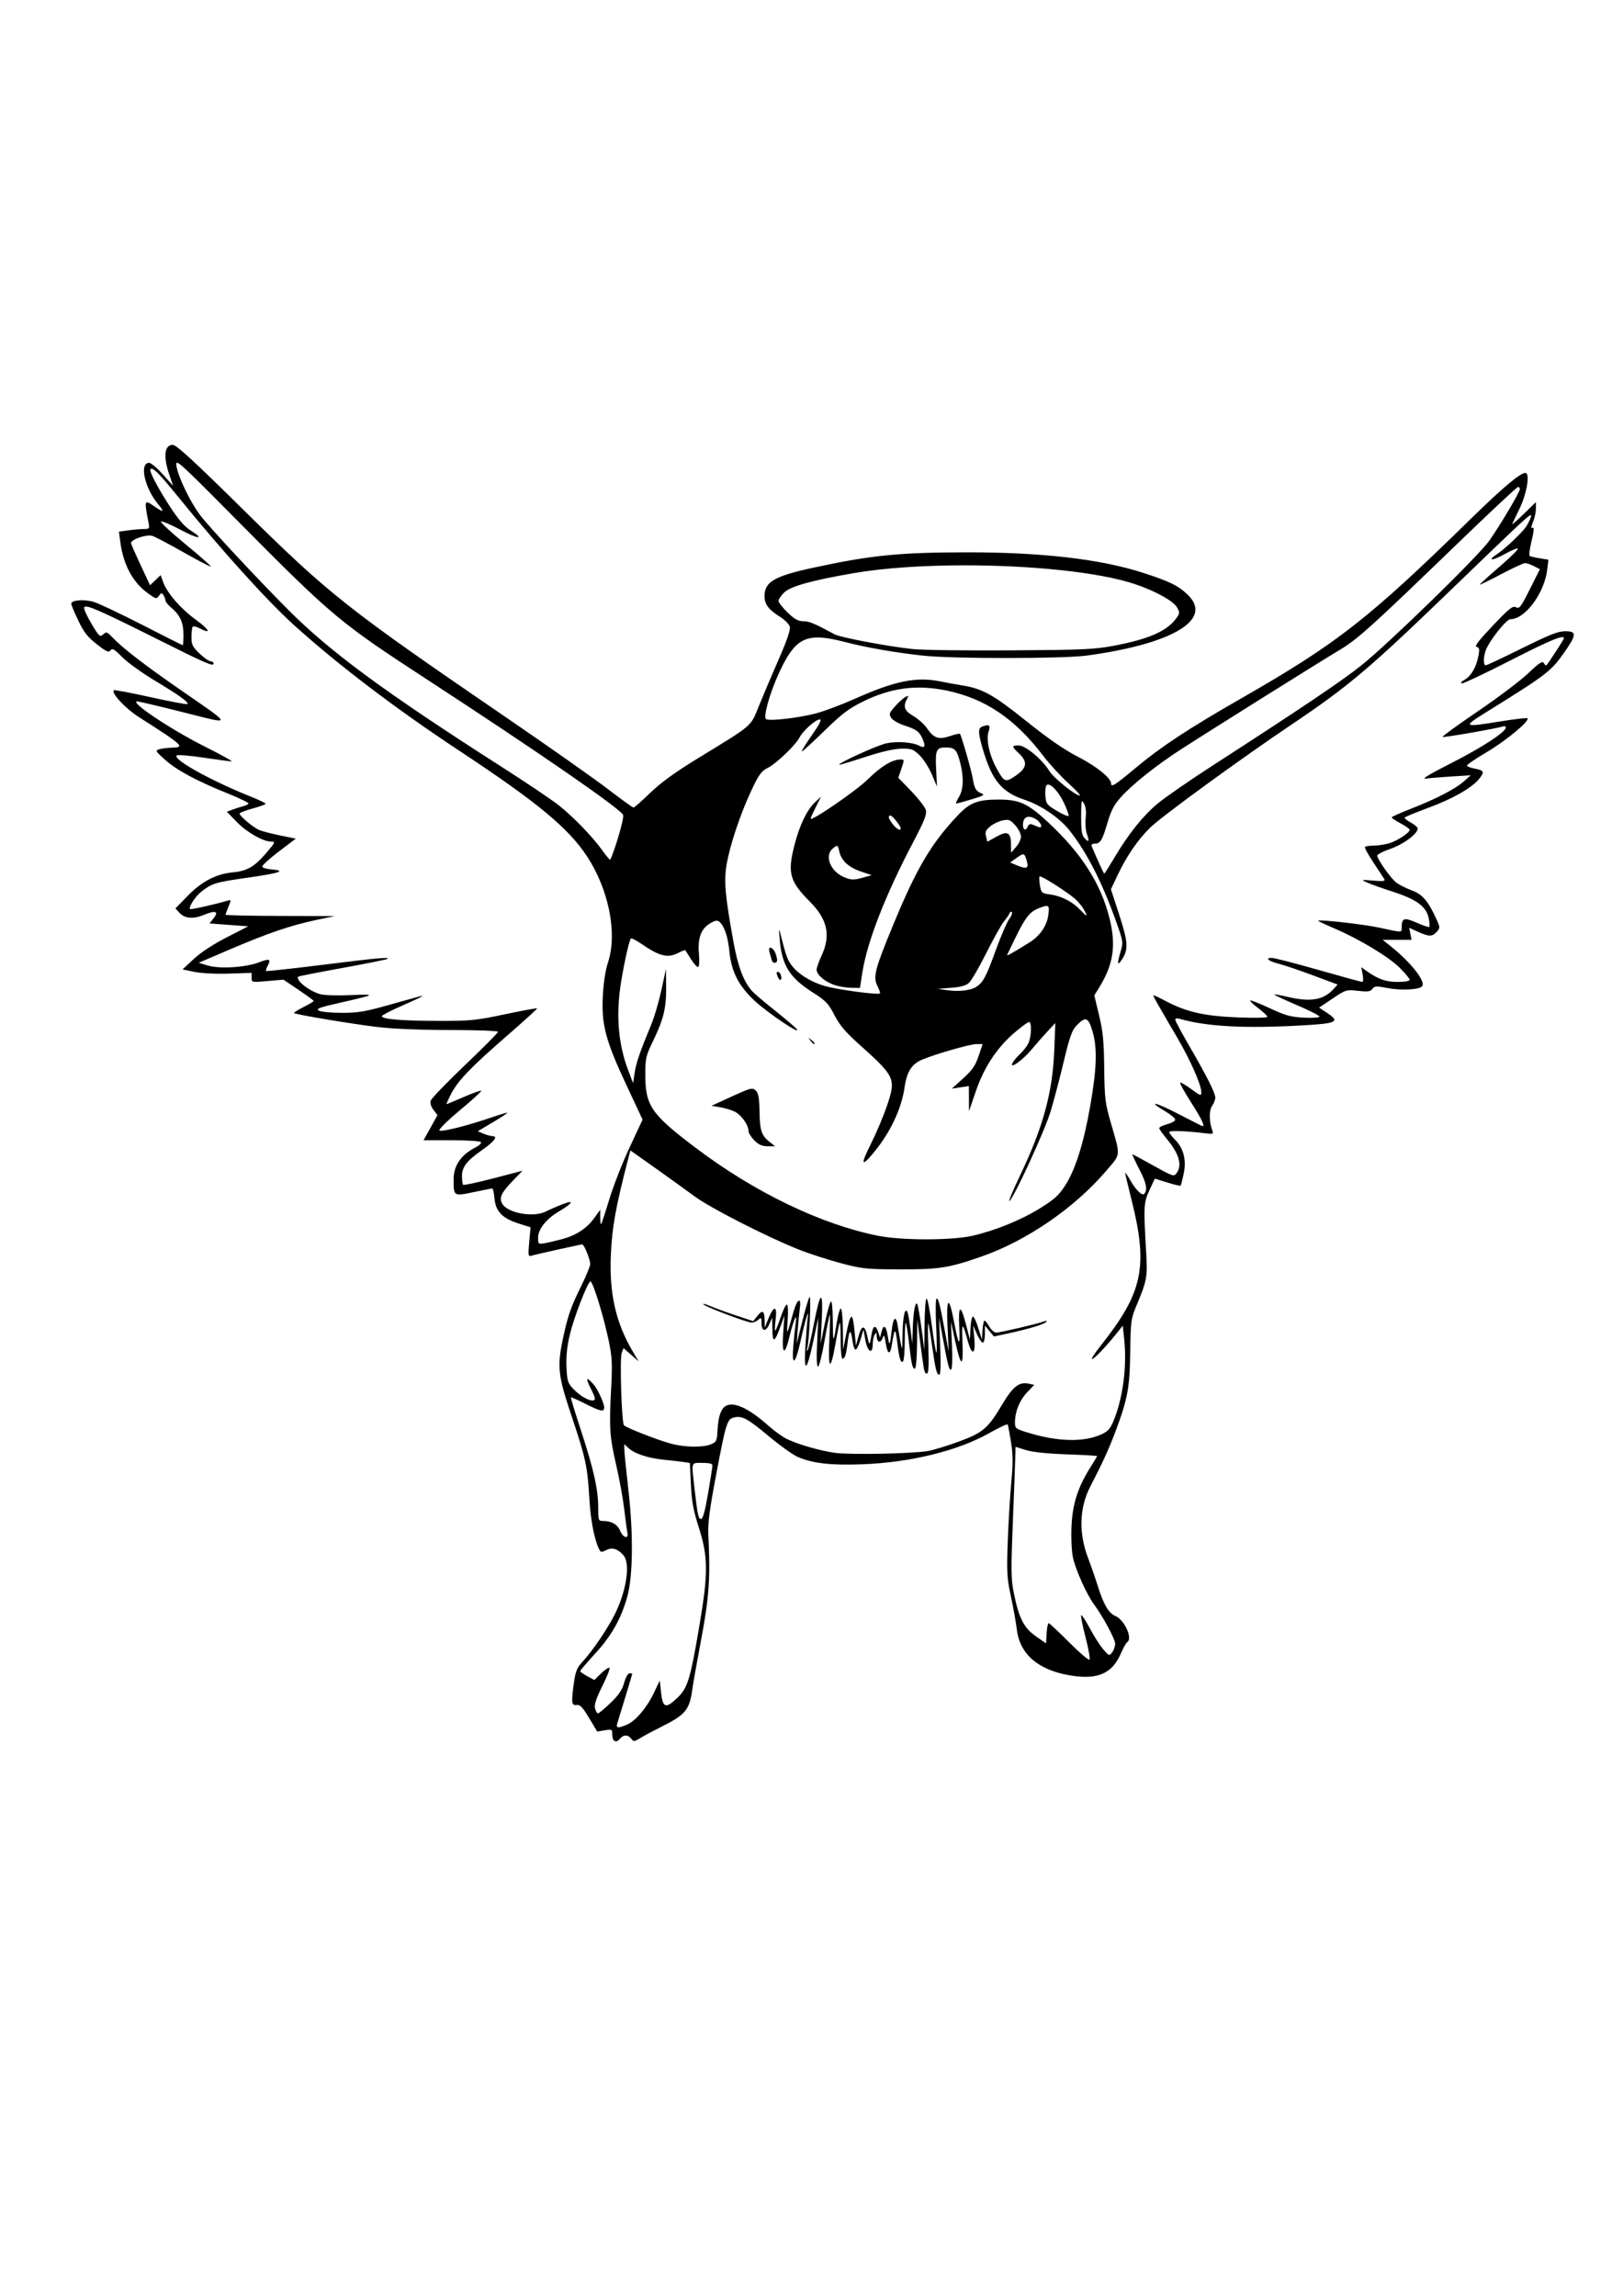 <?xml version="1.0" encoding="UTF-8" standalone="no"?>
<!-- Created with Inkscape (http://www.inkscape.org/) -->

<svg
   xmlns:dc="http://purl.org/dc/elements/1.1/"
   xmlns:cc="http://creativecommons.org/ns#"
   xmlns:rdf="http://www.w3.org/1999/02/22-rdf-syntax-ns#"
   xmlns:svg="http://www.w3.org/2000/svg"
   xmlns="http://www.w3.org/2000/svg"
   xmlns:sodipodi="http://sodipodi.sourceforge.net/DTD/sodipodi-0.dtd"
   xmlns:inkscape="http://www.inkscape.org/namespaces/inkscape"
   width="210mm"
   height="297mm"
   viewBox="0 0 744.094 1052.362"
   id="svg2"
   version="1.1"
   inkscape:version="0.91 r13725"
   sodipodi:docname="angel_pug.svg">
  <defs
     id="defs4">
    <clipPath
       id="clipPath4147"
       clipPathUnits="userSpaceOnUse">
      <path
         inkscape:connector-curvature="0"
         id="path4149"
         d="m 0,1080 1920,0 L 1920,0 0,0 0,1080 Z" />
    </clipPath>
    <clipPath
       id="clipPath4335"
       clipPathUnits="userSpaceOnUse">
      <path
         inkscape:connector-curvature="0"
         id="path4337"
         d="m 847.574,372.774 283.056,0 0,-64.411 -283.056,0 0,64.411 z" />
    </clipPath>
    <clipPath
       id="clipPath4339"
       clipPathUnits="userSpaceOnUse">
      <path
         inkscape:connector-curvature="0"
         id="path4341"
         d="m 847.574,372.832 283.056,0 0,-64.665 -283.056,0 0,64.665 z" />
    </clipPath>
    <mask
       id="mask4343"
       height="1"
       width="1"
       y="0"
       x="0"
       maskUnits="userSpaceOnUse">
      <g
         id="g4345">
        <g
           id="g4347"
           clip-path="url(#clipPath4335)">
          <path
             inkscape:connector-curvature="0"
             id="path4349"
             style="fill:#000000;fill-opacity:1;fill-rule:nonzero;stroke:none"
             d="m 847.574,372.832 283.059,0 0,-64.665 -283.059,0 0,64.665 z" />
          <g
             id="g4351">
            <g
               id="g4353" />
            <g
               id="g4355">
              <g
                 id="g4357"
                 clip-path="url(#clipPath4339)" />
            </g>
          </g>
        </g>
      </g>
    </mask>
    <clipPath
       id="clipPath4363"
       clipPathUnits="userSpaceOnUse">
      <path
         inkscape:connector-curvature="0"
         id="path4365"
         d="m 847.574,372.774 283.056,0 0,-64.411 -283.056,0 0,64.411 z" />
    </clipPath>
    <clipPath
       id="clipPath4506"
       clipPathUnits="userSpaceOnUse">
      <path
         inkscape:connector-curvature="0"
         id="path4508"
         d="m 0,1080 1920,0 L 1920,0 0,0 0,1080 Z" />
    </clipPath>
    <clipPath
       id="clipPath4694"
       clipPathUnits="userSpaceOnUse">
      <path
         inkscape:connector-curvature="0"
         id="path4696"
         d="m 847.574,372.774 283.056,0 0,-64.411 -283.056,0 0,64.411 z" />
    </clipPath>
    <clipPath
       id="clipPath4698"
       clipPathUnits="userSpaceOnUse">
      <path
         inkscape:connector-curvature="0"
         id="path4700"
         d="m 847.574,372.832 283.056,0 0,-64.665 -283.056,0 0,64.665 z" />
    </clipPath>
    <mask
       id="mask4702"
       height="1"
       width="1"
       y="0"
       x="0"
       maskUnits="userSpaceOnUse">
      <g
         id="g4704">
        <g
           id="g4706"
           clip-path="url(#clipPath4694)">
          <path
             inkscape:connector-curvature="0"
             id="path4708"
             style="fill:#000000;fill-opacity:1;fill-rule:nonzero;stroke:none"
             d="m 847.574,372.832 283.059,0 0,-64.665 -283.059,0 0,64.665 z" />
          <g
             id="g4710">
            <g
               id="g4712" />
            <g
               id="g4714">
              <g
                 id="g4716"
                 clip-path="url(#clipPath4698)" />
            </g>
          </g>
        </g>
      </g>
    </mask>
    <clipPath
       id="clipPath4722"
       clipPathUnits="userSpaceOnUse">
      <path
         inkscape:connector-curvature="0"
         id="path4724"
         d="m 847.574,372.774 283.056,0 0,-64.411 -283.056,0 0,64.411 z" />
    </clipPath>
    <clipPath
       id="clipPath4865"
       clipPathUnits="userSpaceOnUse">
      <path
         inkscape:connector-curvature="0"
         id="path4867"
         d="m 0,1080 1920,0 L 1920,0 0,0 0,1080 Z" />
    </clipPath>
    <clipPath
       id="clipPath5053"
       clipPathUnits="userSpaceOnUse">
      <path
         inkscape:connector-curvature="0"
         id="path5055"
         d="m 847.574,372.774 283.056,0 0,-64.411 -283.056,0 0,64.411 z" />
    </clipPath>
    <clipPath
       id="clipPath5057"
       clipPathUnits="userSpaceOnUse">
      <path
         inkscape:connector-curvature="0"
         id="path5059"
         d="m 847.574,372.832 283.056,0 0,-64.665 -283.056,0 0,64.665 z" />
    </clipPath>
    <mask
       id="mask5061"
       height="1"
       width="1"
       y="0"
       x="0"
       maskUnits="userSpaceOnUse">
      <g
         id="g5063">
        <g
           id="g5065"
           clip-path="url(#clipPath5053)">
          <path
             inkscape:connector-curvature="0"
             id="path5067"
             style="fill:#000000;fill-opacity:1;fill-rule:nonzero;stroke:none"
             d="m 847.574,372.832 283.059,0 0,-64.665 -283.059,0 0,64.665 z" />
          <g
             id="g5069">
            <g
               id="g5071" />
            <g
               id="g5073">
              <g
                 id="g5075"
                 clip-path="url(#clipPath5057)" />
            </g>
          </g>
        </g>
      </g>
    </mask>
    <clipPath
       id="clipPath5081"
       clipPathUnits="userSpaceOnUse">
      <path
         inkscape:connector-curvature="0"
         id="path5083"
         d="m 847.574,372.774 283.056,0 0,-64.411 -283.056,0 0,64.411 z" />
    </clipPath>
  </defs>
  <sodipodi:namedview
     id="base"
     pagecolor="#ffffff"
     bordercolor="#666666"
     borderopacity="1.0"
     inkscape:pageopacity="0.0"
     inkscape:pageshadow="2"
     inkscape:zoom="0.7"
     inkscape:cx="321.82265"
     inkscape:cy="551.50748"
     inkscape:document-units="mm"
     inkscape:current-layer="layer1"
     showgrid="false"
     inkscape:window-width="1360"
     inkscape:window-height="749"
     inkscape:window-x="1356"
     inkscape:window-y="-4"
     inkscape:window-maximized="1" />
  <g
     inkscape:label="Layer 1"
     inkscape:groupmode="layer"
     id="layer1">
    <path
       style="fill:#000000"
       d="M 79.186 203.918 C 75.366 203.918 74.765 209.325 77.654 217.695 L 79.396 222.744 L 74.639 217.439 C 72.022 214.522 69.201 212.146 68.371 212.16 C 63.722 212.239 66.312 223.793 72.674 231.354 C 75.415 234.611 74.976 235.019 71.398 232.545 C 65.987 228.802 66.016 228.738 68.164 239.973 C 68.602 242.265 68.398 242.5 65.947 242.5 C 64.462 242.5 61.284 242.769 58.885 243.098 L 54.523 243.695 L 55.139 248.33 C 56.547 258.947 60.824 266.891 67.885 272.006 C 71.458 274.594 71.736 274.655 72.877 273.096 C 73.925 271.663 74.2 271.625 74.953 272.816 C 75.431 273.572 75.828 274.669 75.836 275.256 C 75.844 275.842 77.11 277.383 78.648 278.678 C 82.597 282.001 84.104 285.39 84.111 290.955 C 84.114 293.607 83.975 295.777 83.799 295.777 C 83.623 295.777 75.308 291.588 65.32 286.469 C 55.333 281.349 45.27 276.592 42.959 275.896 C 38.577 274.578 32.678 275.062 32.678 276.74 C 32.678 277.272 34.107 280.72 35.855 284.402 C 38.404 289.772 40.087 291.929 44.352 295.281 C 48.805 298.782 49.832 299.243 50.662 298.117 C 51.484 297.002 52.395 297.526 56.004 301.189 C 58.397 303.619 65.077 308.439 70.848 311.9 C 82.096 318.648 86.704 321.959 85.934 322.738 C 85.669 323.006 78.069 321.583 69.045 319.576 C 60.021 317.57 52.425 316.139 52.166 316.398 C 50.893 317.671 57.563 324.811 63.645 328.686 C 83.977 341.641 84.974 342.557 78.912 342.715 C 76.975 342.765 74.399 343.084 73.186 343.424 C 71.056 344.02 71.142 344.187 75.678 348.266 C 80.999 353.05 90.161 357.969 104.521 363.752 C 109.933 365.931 114.174 368.017 113.945 368.387 C 113.717 368.757 112.511 369.314 111.266 369.627 C 110.02 369.94 107.878 370.623 106.506 371.145 L 104.01 372.094 L 108.531 376.756 C 113.177 381.546 120.593 385.773 124.377 385.789 C 126.354 385.797 126.19 386.178 122.209 390.838 C 116.701 397.285 113.4 399.222 106.85 399.854 C 99.071 400.603 92.545 403.993 86.041 410.66 L 80.418 416.424 L 82.428 418.564 C 84.812 421.103 88.773 421.351 93.74 419.275 C 98.78 417.17 100.408 417.773 97.984 420.848 L 96.061 423.287 L 104.928 423.953 L 113.797 424.617 L 103.912 429.682 C 97.788 432.819 92.06 436.576 88.857 439.557 L 83.688 444.367 L 89.098 445.49 C 92.229 446.14 98.895 446.473 104.928 446.281 L 115.35 445.951 L 115.35 448.143 C 115.35 450.322 115.39 450.331 122.652 449.697 L 129.955 449.061 L 136.891 453.74 C 140.705 456.314 143.826 458.609 143.826 458.838 C 143.826 459.067 141.717 460.321 139.141 461.627 C 136.564 462.932 134.624 464.167 134.828 464.371 C 135.509 465.052 161.596 469.41 173.215 470.785 C 180.298 471.623 193.044 472.145 206.512 472.145 C 218.668 472.145 228.334 472.507 228.334 472.963 C 228.334 473.413 221.531 480.268 213.215 488.197 C 204.899 496.126 197.828 503.455 197.502 504.482 C 197.124 505.672 197.574 507.23 198.738 508.768 L 200.566 511.184 L 197.379 516.924 L 194.189 522.666 L 207.074 522.666 C 214.291 522.666 220.197 523.052 220.502 523.545 C 220.801 524.029 219.69 525.111 218.031 525.949 C 211.351 529.327 207.973 534.258 207.973 540.635 C 207.973 548.413 207.92 548.379 217.104 546.459 C 221.512 545.537 225.377 544.768 225.691 544.748 C 226.006 544.728 226.471 546.858 226.723 549.48 C 227.29 555.388 230.375 558.511 238.029 560.924 L 243.248 562.568 L 242.635 569.332 C 242.07 575.567 242.152 576.056 243.676 575.598 C 246.029 574.89 266.104 570.432 266.939 570.432 C 267.821 570.432 270.59 577.277 270.59 579.455 C 270.59 580.356 268.769 584.793 266.543 589.312 C 261.775 598.995 260.262 603.309 258.176 613.178 C 255.346 626.56 255.761 630.37 262.121 649.295 C 268.472 668.193 269.341 672.217 270.18 686.633 C 270.749 696.423 272.335 704.998 274.424 709.582 C 275.36 711.636 275.624 711.712 277.836 710.582 C 280.623 709.159 283.098 709.854 285.746 712.803 C 289.161 716.605 287.295 729.213 281.666 740.369 C 278.469 746.705 271.271 757.244 267.176 761.586 C 264.637 764.278 263.901 765.982 263.209 770.771 C 261.83 780.312 261.991 781.868 264.322 781.533 C 265.933 781.302 267.053 782.462 270.064 787.482 L 273.805 793.719 L 277.248 793.143 C 280.439 792.609 280.693 792.731 280.693 794.791 C 280.693 796.014 280.97 797.29 281.307 797.627 C 282.257 798.578 283.123 798.361 284.367 796.861 C 285.873 795.047 288.028 795.112 289.42 797.016 C 290.456 798.433 290.774 798.405 293.654 796.643 C 295.367 795.594 299.456 793.4 302.74 791.768 C 314.328 786.006 316.097 783.905 317.406 774.355 C 317.787 771.577 319.66 761.036 321.568 750.932 C 325.104 732.208 325.734 722.868 324.756 703.625 C 324.484 698.283 325.283 692.093 328.311 676.068 C 332.762 652.509 333.369 650.534 336.385 649.777 C 340.187 648.823 342.615 650.112 352.314 658.223 C 357.521 662.577 363.594 666.915 365.811 667.865 C 372.687 670.813 381.038 671.754 395.434 671.203 C 417.523 670.357 439.119 665.039 453.613 656.877 C 458.033 654.388 461.801 652.624 461.988 652.957 C 462.175 653.29 462.858 656.887 463.504 660.949 C 464.428 666.76 464.452 670.778 463.623 679.781 C 463.043 686.075 462.317 698.251 462.01 706.84 C 461.513 720.737 461.671 723.468 463.443 731.643 C 464.539 736.695 465.773 743.585 466.186 746.955 C 467.579 758.335 476.036 765.572 490.783 768.008 C 503.254 770.067 509.912 767.151 513.9 757.881 C 514.976 755.38 516.268 753.079 516.771 752.768 C 519.448 751.113 515.564 742.509 511.338 740.732 C 508.236 739.428 505.936 735.448 503.166 726.59 C 502.139 723.306 500.202 717.734 498.859 714.209 C 494.436 702.594 494.818 691.094 499.955 681.217 C 505.5 670.557 508.432 664.116 511.604 655.643 C 516.999 641.227 517.967 635.918 518.184 619.535 C 518.365 605.827 518.552 604.384 520.863 598.867 C 525.953 586.72 526.16 585.561 525.434 573.188 C 524.245 552.94 524.345 551.202 527.025 545.471 L 529.463 540.26 L 535.193 542.043 C 538.345 543.024 541.078 543.672 541.268 543.482 C 541.457 543.293 542.092 540.845 542.68 538.041 C 544.007 531.711 542.654 526.365 538.73 522.441 C 537.26 520.971 536.059 519.384 536.059 518.914 C 536.059 518.12 544.206 518.41 552.932 519.516 C 556.02 519.907 556.405 519.759 555.873 518.373 C 554.313 514.307 554.231 509.022 555.695 506.932 C 556.515 505.761 557.186 504.057 557.186 503.145 C 557.186 501.034 553.123 492.979 545.119 479.219 C 541.652 473.258 538.814 467.94 538.814 467.4 C 538.814 466.818 539.654 466.66 540.881 467.016 C 553.298 470.611 571.002 471.535 597.77 469.984 C 612.998 469.102 614.481 468.319 608.465 464.338 L 604.75 461.881 L 610.949 457.723 C 617.043 453.635 617.239 453.575 622.619 454.184 C 627.125 454.693 628.287 454.535 629.199 453.287 C 630.182 451.944 630.953 451.897 635.992 452.889 C 642.083 454.087 650.389 453.712 651.932 452.17 C 653.939 450.162 647.056 441.318 637.582 433.732 L 633.928 430.809 L 640.545 430.809 L 647.16 430.809 L 646.607 428.045 L 646.055 425.281 L 650.076 427.105 C 655.159 429.412 656.622 429.417 658.688 427.135 C 660.29 425.364 660.287 425.166 658.627 421.484 C 654.89 413.197 652.192 409.979 647.527 408.248 C 645.078 407.339 641.894 405.784 640.453 404.793 C 638.074 403.156 632.028 394.818 631.393 392.297 C 631.249 391.729 633.935 390.308 637.363 389.139 C 643.368 387.091 649.963 382.199 649.963 379.791 C 649.963 379.212 648.54 377.973 646.803 377.037 C 645.065 376.101 643.807 375.073 644.006 374.752 C 644.205 374.43 649.154 372.392 655.004 370.225 C 666.279 366.046 674.974 361.058 678.258 356.883 C 680.664 353.824 680.341 353.118 676.184 352.338 C 674.427 352.008 672.794 351.421 672.555 351.033 C 672.315 350.645 676.32 347.872 681.455 344.869 C 690.213 339.747 701.461 330.436 700.297 329.271 C 700.009 328.984 694.551 329.595 688.168 330.633 C 670.69 333.474 670.384 333.294 681.238 326.549 C 709.303 309.109 711.047 307.776 717.121 299.127 C 722.886 290.917 722.958 289.346 717.568 289.346 C 714.342 289.346 710.345 290.924 697.781 297.154 C 689.122 301.449 681.641 304.963 681.156 304.963 C 679.994 304.963 680.031 301.128 681.225 297.99 C 682.899 293.586 690.625 283.836 692.439 283.836 C 699.24 283.836 708.072 271.922 709.365 261.006 L 709.895 256.549 L 705.965 255.92 C 703.804 255.574 701.725 255.099 701.344 254.863 C 700.963 254.628 701.218 252.06 701.912 249.156 C 703.431 242.802 703.524 241.296 702.354 242.02 C 701.866 242.321 702.073 241.118 702.812 239.348 C 703.552 237.577 704.158 234.785 704.158 233.143 L 704.158 230.156 L 698.537 235.639 C 695.446 238.654 693.088 240.708 693.297 240.203 C 693.506 239.698 694.988 236.596 696.592 233.312 C 700.039 226.254 701.599 216.779 699.314 216.779 C 696.98 216.779 688.881 223.581 674.764 237.396 C 627.524 283.627 613.156 294.874 569.127 320.092 C 544.813 334.017 532.329 342.242 520.533 352.105 C 511.264 359.856 509.42 361.032 509.42 359.191 C 509.42 356.682 502.843 351.344 494.42 347.018 C 487.937 343.688 480.734 338.719 470.469 330.498 C 455.294 318.345 450.432 315.65 440.986 314.154 C 438.46 313.754 433.912 312.925 430.881 312.311 C 420.149 310.135 410.24 312.148 392.301 320.15 C 386.238 322.855 378.178 325.902 374.389 326.922 C 366.462 329.056 352.86 330.652 351.221 329.639 C 349.762 328.737 353.041 317.212 357.395 307.943 C 364.891 291.98 369.827 289.74 387.467 294.303 C 397.456 296.887 409.641 299.015 423.074 300.523 C 436.469 302.027 487.308 302.003 498.396 300.488 C 537.803 295.104 556.326 283.927 544.555 272.637 C 540.14 268.402 536.114 266.438 523.658 262.443 C 504.436 256.279 477.559 253.165 443.742 253.184 C 412.525 253.201 399.839 254.449 373.471 260.096 C 355.082 264.033 350.506 266.659 350.506 273.271 C 350.506 276.954 352.318 279.399 357.412 282.594 C 359.708 284.034 361.824 286.143 362.115 287.279 C 362.469 288.658 360.804 293.545 357.109 301.977 C 354.065 308.924 349.989 318.528 348.051 323.32 C 344.013 333.306 345.716 331.838 319.732 347.738 C 309.409 354.056 302.966 358.734 298.08 363.457 C 294.255 367.155 290.82 370.182 290.445 370.182 C 290.071 370.182 284.728 366.323 278.57 361.605 C 272.413 356.888 252.08 342.569 233.387 329.785 C 158.694 278.706 151.415 272.962 111.467 233.566 C 88.71 211.124 80.866 203.918 79.186 203.918 z M 81.199 212.119 C 82.624 212.262 88.658 218.288 110.471 240.291 C 152.25 282.435 155.938 285.514 195.652 311.383 C 246.788 344.692 284.633 370.83 285.682 373.562 C 285.964 374.299 284.854 379.213 283.215 384.482 C 281.575 389.752 279.994 394.064 279.701 394.064 C 279.408 394.065 277.773 392.101 276.068 389.701 C 271.786 383.671 262.954 374.533 256.234 369.178 C 253.139 366.711 241.151 358.648 229.596 351.26 C 176.664 317.419 151.463 298.88 132.344 279.721 C 117.613 264.959 95.82 241.548 91.709 236.068 C 87.128 229.963 81.669 218.602 80.896 213.564 C 80.761 212.678 80.724 212.072 81.199 212.119 z M 69.475 214.875 C 70.882 214.881 74.164 218.436 82.629 228.881 C 101.834 252.578 122.86 275.796 135.1 286.822 C 155.284 305.006 181.643 325.025 210.422 344.025 C 246.369 367.758 260.655 379.58 269.221 392.68 C 279.146 407.859 283.106 427.901 278.779 441.061 C 277.566 444.751 276.685 450.433 276.373 456.578 C 275.708 469.671 277.643 476.985 287.15 497.295 L 294.602 513.213 L 288.639 525.977 C 285.359 532.997 281.178 543.686 279.346 549.73 C 277.514 555.775 275.826 560.908 275.598 561.137 C 275.369 561.365 275.182 559.975 275.182 558.047 L 275.182 554.541 L 272.434 558.334 C 268.973 563.111 264.2 566.243 257.729 567.986 C 254.95 568.735 251.333 569.582 249.691 569.867 C 246.801 570.37 246.707 570.286 246.707 567.227 C 246.707 563.412 250.572 558.614 256.398 555.199 C 262.762 551.47 263.508 549.782 257.797 552.033 C 255.142 553.08 251.789 554.548 250.344 555.295 C 244.617 558.256 232.572 556.087 230.207 551.668 C 228.744 548.935 229.833 546.691 235.42 540.916 L 239.535 536.66 L 226.193 540.139 C 218.855 542.052 212.615 543.383 212.326 543.094 C 212.037 542.805 211.801 541.038 211.801 539.17 C 211.801 534.926 213.949 532.12 220.967 527.197 C 226.697 523.178 228.439 520.857 225.779 520.787 C 224.911 520.764 223.041 520.247 221.625 519.639 L 219.051 518.531 L 225.957 514.441 C 229.755 512.192 232.739 510.229 232.59 510.08 C 232.441 509.931 229.252 510.866 225.504 512.156 C 214.367 515.991 202.276 519.02 201.441 518.186 C 201.013 517.757 205.253 513.578 210.865 508.9 C 216.477 504.223 220.878 500.206 220.646 499.975 C 220.415 499.743 216.811 501.033 212.637 502.842 C 208.462 504.651 204.907 506.131 204.734 506.131 C 204.562 506.131 205.439 504.122 206.684 501.666 C 209.821 495.475 215.723 489.311 232.301 474.906 C 240.147 468.089 246.425 462.372 246.254 462.201 C 246.083 462.031 239.399 463.266 231.398 464.949 C 217.916 467.786 215.644 468.006 200.318 467.957 C 183.756 467.904 175.057 467.158 175.057 465.789 C 175.057 465.387 179.088 463.293 184.014 461.137 C 188.94 458.98 193.175 457.01 193.428 456.758 C 193.946 456.241 194.557 456.084 177.812 460.793 C 167.402 463.721 164.012 464.279 156.686 464.273 C 151.886 464.27 147.167 463.814 146.197 463.26 C 144.735 462.424 146.301 461.828 155.383 459.762 C 172.556 455.854 172.921 455.609 160.818 456.139 C 154.429 456.418 148.483 456.226 146.674 455.682 C 141.389 454.09 135.285 449.144 136.771 447.658 C 136.958 447.472 146.126 445.677 157.145 443.668 C 168.163 441.659 177.39 439.804 177.648 439.545 C 178.573 438.62 173.106 439.12 147.893 442.258 C 133.831 444.008 122.17 445.283 121.979 445.092 C 121.787 444.901 122.077 443.909 122.623 442.889 C 124.405 439.558 123.69 439.224 118.795 441.102 C 112.579 443.486 100.674 444.219 95.189 442.557 L 91.105 441.318 L 105.754 435.047 C 122.852 427.726 133.459 424.12 145.09 421.676 L 153.471 419.916 L 128.439 419.85 C 114.672 419.814 103.408 419.566 103.408 419.297 C 103.408 419.028 104.017 417.35 104.762 415.568 C 106.013 412.573 105.995 412.364 104.531 412.797 C 98.536 414.57 87.506 417.049 87.158 416.701 C 86.285 415.828 89.744 410.606 92.613 408.465 C 97.561 404.773 98.704 404.443 114.18 402.223 C 128.688 400.141 131.508 399.085 124.146 398.49 C 122.165 398.33 120.406 397.777 120.238 397.264 C 120.07 396.75 123.458 393.651 127.768 390.377 L 135.604 384.424 L 128.461 382.963 C 124.533 382.159 120.23 381.049 118.896 380.496 C 116.204 379.38 109.838 374.071 109.838 372.943 C 109.838 372.547 112.525 371.496 115.809 370.607 C 119.093 369.719 121.779 368.741 121.777 368.438 C 121.776 368.134 118.778 366.684 115.117 365.217 C 96.64 357.812 79.125 348.098 81.029 346.312 C 81.465 345.904 86.988 346.344 93.303 347.289 C 99.618 348.234 105.406 349.015 106.164 349.025 C 106.922 349.035 101.548 346.045 94.223 342.381 C 78.416 334.475 58.937 321.469 62.99 321.525 C 63.748 321.536 73.226 323.778 84.051 326.508 C 107.026 332.301 107.125 333.094 82.744 316.23 C 66.448 304.959 56.134 297.006 51.572 292.197 C 49.1 289.591 48.752 289.479 47.291 290.801 C 45.815 292.137 45.426 291.777 41.865 285.783 C 39.755 282.232 38.289 278.905 38.605 278.393 C 39.449 277.028 45.083 279.468 70.936 292.389 C 95.135 304.483 97.896 305.682 97.896 304.105 C 97.896 303.566 97.293 303.125 96.557 303.125 C 95.82 303.125 93.548 301.536 91.506 299.594 C 88.244 296.491 87.791 295.56 87.791 291.938 C 87.791 289.67 88.051 287.557 88.367 287.24 C 88.684 286.924 90.159 287.292 91.645 288.061 C 97.113 290.889 96.094 288.68 89.816 284.1 C 82.795 278.976 76.631 271.887 74.803 266.832 L 73.646 263.633 L 71.227 265.953 L 68.805 268.273 L 64.588 259.291 C 62.269 254.35 60.238 249.74 60.074 249.045 C 59.698 247.45 66.875 244.874 69.689 245.594 C 70.805 245.879 77.241 249.249 83.992 253.082 C 90.743 256.915 96.436 259.883 96.643 259.676 C 96.849 259.469 91.564 254.819 84.898 249.344 C 78.232 243.869 73.262 239.228 73.854 239.031 C 74.445 238.834 78.436 240.538 82.723 242.818 C 90.958 247.199 94.116 247.399 87.336 243.109 C 84.493 241.311 81.708 238.068 77.715 231.904 C 72.194 223.382 68.257 215.8 68.977 215.08 C 69.111 214.946 69.274 214.874 69.475 214.875 z M 695.957 223.209 C 696.426 223.209 696.811 223.663 696.811 224.219 C 696.811 225.548 687.94 240.5 682.82 247.801 C 677.832 254.913 636.661 295.024 623.975 305.131 C 615.011 312.272 596.734 324.574 555.943 350.92 C 545.408 357.725 534.07 365.565 530.748 368.344 C 523.96 374.021 517.437 382.174 510.934 393.107 C 508.517 397.17 506.414 400.494 506.262 400.494 C 506.033 400.494 502.208 392.108 500.5 387.863 C 500.223 387.175 500.767 386.717 501.859 386.717 C 504.471 386.717 505.339 385.304 507.742 377.135 C 509.392 371.526 510.783 368.863 513.848 365.455 C 519.153 359.555 529.893 350.987 541.111 343.705 C 553.406 335.725 604.388 303.787 613.961 298.068 C 622.408 293.023 628.331 287.686 668.17 249.217 C 682.984 234.913 695.488 223.209 695.957 223.209 z M 701.877 236.096 C 702.083 236.132 702.007 236.494 701.857 236.988 C 701.475 238.251 700.425 240.331 699.525 241.609 C 697.502 244.484 689.823 251.721 686.453 253.93 C 681.473 257.193 684.092 257.206 689.92 253.947 C 693.204 252.111 695.891 251.039 695.891 251.566 C 695.891 252.093 691.964 255.909 687.164 260.047 C 682.364 264.184 678.438 267.752 678.438 267.975 C 678.438 268.197 682.802 266.069 688.135 263.246 C 693.467 260.424 698.448 258.115 699.203 258.115 C 699.958 258.115 701.794 258.746 703.283 259.516 L 705.99 260.916 L 701.381 270.102 C 697.273 278.287 696.582 279.185 695.035 278.357 C 693.548 277.561 692.022 278.773 684.357 286.832 C 677.884 293.639 675.838 296.32 676.953 296.539 C 678.196 296.783 678.38 297.491 677.898 300.213 C 676.955 305.549 674.686 309.63 671.623 311.498 C 669.744 312.644 669.323 313.225 670.369 313.227 C 671.236 313.228 681.248 308.476 692.617 302.666 C 710.829 293.359 717.018 290.809 717.018 292.611 C 717.018 293.042 710.166 303.59 709 304.955 C 708.788 305.203 708.256 304.766 707.818 303.984 C 707.172 302.829 705.813 303.711 700.57 308.68 C 697.021 312.044 686.646 319.868 677.514 326.068 C 668.381 332.269 661.114 337.548 661.365 337.799 C 661.763 338.197 686.166 333.952 689.232 332.951 C 689.864 332.745 690.379 332.981 690.379 333.473 C 690.379 335.517 679.461 342.644 665.414 349.77 C 655.321 354.89 651.472 357.226 653.637 356.916 C 655.405 356.663 660.779 356.212 665.578 355.914 L 674.305 355.371 L 671.16 358.152 C 667.182 361.672 658.446 366.194 646.977 370.67 C 642.051 372.592 638.021 374.407 638.021 374.701 C 638.021 374.996 639.881 376.224 642.154 377.43 C 644.428 378.636 646.287 379.958 646.287 380.367 C 646.287 381.754 640.337 385.612 636.643 386.621 C 634.622 387.173 631.488 387.626 629.678 387.629 C 627.867 387.632 626.13 387.889 625.818 388.201 C 625.506 388.513 627.225 391.717 629.637 395.32 C 632.049 398.924 634.323 402.385 634.691 403.012 C 635.208 403.889 634.03 404.037 629.572 403.654 C 624.022 403.177 623.9 403.211 626.602 404.467 C 628.152 405.188 633.71 407.172 638.955 408.877 C 649.742 412.383 654.044 415.668 655.08 421.191 C 655.418 422.991 655.501 424.657 655.266 424.893 C 655.03 425.128 652.435 424.257 649.5 422.959 C 643.776 420.427 642.656 420.771 642.627 425.066 C 642.61 427.569 643.1 427.559 632.602 425.268 C 625.461 423.709 605.033 421.38 604.264 422.037 C 604.138 422.145 607.652 423.796 612.072 425.705 C 623.645 430.704 636.771 438.656 641.875 443.76 C 644.302 446.187 646.287 448.605 646.287 449.135 C 646.287 449.699 643.995 450.098 640.74 450.098 C 635.281 450.098 631.713 448.816 626.236 444.885 L 624.1 443.35 L 624.732 446.723 C 625.081 448.579 624.996 450.098 624.545 450.098 C 624.094 450.098 615.059 447.621 604.465 444.594 C 593.871 441.566 584.249 439.086 583.082 439.082 C 579.747 439.072 581.53 440.578 586.262 441.77 C 588.63 442.366 595.676 444.754 601.92 447.076 L 613.273 451.299 L 611.18 453.572 C 606.717 458.417 600.705 459.394 590.352 456.953 C 587.121 456.192 584.347 455.7 584.186 455.861 C 584.025 456.022 588.63 458.18 594.422 460.656 C 600.213 463.132 604.951 465.533 604.951 465.992 C 604.951 466.451 601.747 466.669 597.832 466.477 C 591.787 466.179 589.423 465.525 582.158 462.15 C 577.452 459.965 573.41 458.369 573.176 458.604 C 572.941 458.838 574.609 460.431 576.881 462.143 C 579.153 463.854 581.025 465.624 581.041 466.076 C 581.057 466.548 575.286 466.672 567.52 466.367 C 552.21 465.766 543.91 463.884 534.451 458.867 C 531.294 457.192 528.709 456.01 528.709 456.24 C 528.709 456.728 531.343 461.368 539.535 475.309 C 545.696 485.793 550.756 497.206 550.756 500.621 C 550.756 502.478 550.442 502.384 546.119 499.211 C 543.569 497.339 541.279 496.012 541.029 496.262 C 540.779 496.512 543.072 500.62 546.125 505.391 C 551.214 513.344 552.806 516.87 550.955 516.082 C 550.559 515.914 545.599 513.383 539.932 510.457 C 529.517 505.08 525.77 504.38 534.203 509.387 C 536.719 510.88 538.787 512.603 538.797 513.215 C 538.807 513.827 537.162 514.772 535.141 515.316 C 533.12 515.861 531.465 516.666 531.465 517.104 C 531.465 517.541 532.937 519.661 534.736 521.814 C 540.624 528.862 542.141 534.057 539.402 537.803 C 538.216 539.425 537.68 539.247 528.828 534.303 C 523.7 531.438 519.34 529.096 519.139 529.096 C 518.937 529.096 520.402 532.243 522.393 536.09 C 525.609 542.306 526.211 545.359 524.594 547.26 C 523.732 548.273 520.825 545.548 518.566 541.609 C 517.082 539.021 515.862 537.238 515.857 537.646 C 515.853 538.055 517.106 543.369 518.643 549.455 C 526.503 580.591 524.08 592.31 504.736 616.707 C 501.532 620.748 499.842 623.492 500.906 622.922 C 502.617 622.006 508.084 616.114 512.943 609.949 L 514.74 607.67 L 515.42 614.021 C 516.755 626.491 514.737 641.465 510.338 651.729 C 508.883 655.122 507.756 656.286 504.609 657.652 C 496.482 661.181 484.618 660.825 471.09 656.646 C 465.646 654.965 465.328 654.711 465.328 652.025 C 465.328 647.113 467.435 641.875 470.859 638.275 L 474.164 634.801 L 471.615 634.242 C 467.313 633.297 464.364 635.576 459.682 643.459 C 452.98 654.743 450.73 656.69 439.695 660.76 C 434.443 662.697 428.037 664.658 425.461 665.119 L 425.461 665.121 C 418.587 666.352 389.573 666.915 382.711 665.951 C 375.75 664.973 365.26 661.908 360.414 659.436 C 358.526 658.472 354.819 655.764 352.178 653.418 C 343.043 645.305 336.117 642.207 332.502 644.621 C 330.48 645.971 329.261 649.639 328.99 655.189 C 328.733 660.456 328.524 660.942 326.061 661.994 C 322.371 663.569 314.257 663.477 307.756 661.785 C 302.034 660.296 287.28 654.55 286.08 653.344 C 285.002 652.259 284.061 622.636 285.025 620.148 L 285.873 617.963 L 289.32 620.99 L 292.77 624.018 L 290.092 619.479 C 282.351 606.35 279.317 593.065 280.045 575.484 C 280.58 562.552 282.273 553.182 288.123 530.742 L 289.01 527.338 L 300.238 535.281 C 306.413 539.65 314.566 545.522 318.355 548.328 C 325.557 553.662 351.237 566.791 366.006 572.689 C 370.742 574.581 379.421 577.405 385.295 578.967 C 395.289 581.624 397.037 581.811 412.51 581.861 C 430.561 581.92 435.092 581.201 450.283 575.869 C 470.853 568.649 492.753 553.576 507.098 536.764 C 514.004 528.67 513.833 530.481 509.203 514.398 C 506.67 505.599 506.41 503.425 506.248 489.598 C 506.103 477.236 505.667 472.766 503.887 465.359 L 501.705 456.279 L 503.762 452.959 C 510.541 442.014 511.826 433.43 508.6 420.65 C 504.634 404.942 495.871 391.248 480.766 377.152 C 471.195 368.222 467.481 366.508 457.693 366.508 C 448.346 366.508 444.619 367.938 439.273 373.578 C 427 386.528 420.2 398.008 409.615 423.66 C 401.04 444.441 400.181 447.752 402.262 451.924 C 403.103 453.611 403.626 455.156 403.424 455.357 C 402.62 456.161 383.663 453.609 378.008 451.936 C 371.46 449.998 365.593 446.251 362.672 442.143 C 360.937 439.702 360.267 437.786 357.912 428.512 C 357.071 425.2 357.027 425.407 357.465 430.6 C 358.463 442.451 361.981 448.125 372.475 454.818 C 378.656 458.761 379.793 459.942 382.557 465.301 C 384.913 469.869 387.591 473.061 393.549 478.402 C 410.52 493.617 410.849 494.331 406.666 506.816 C 405.12 511.432 401.747 519.408 399.172 524.539 C 394.488 533.872 394.851 535.169 400.316 528.637 C 408.07 519.37 413.325 508.31 414.748 498.264 C 415.739 491.27 418.03 487.694 422.789 485.713 C 429.097 483.087 444.848 478.574 447.709 478.574 L 450.51 478.574 L 448.648 484.088 C 447.156 488.508 445.755 490.536 441.59 494.307 L 436.393 499.01 L 440.297 498.426 L 444.201 497.844 L 444.229 503.596 L 444.258 509.348 L 447.398 500.186 C 451.189 489.127 457.136 480.134 465.186 473.293 C 468.306 470.641 471.268 468.471 471.768 468.471 C 473.133 468.471 472.861 475.557 471.387 478.391 C 470.677 479.755 468.984 481.905 467.627 483.168 C 466.27 484.431 464.757 486.212 464.264 487.127 C 462.456 490.482 468.699 486.165 472.852 481.189 C 475.029 478.58 478.391 474.754 480.322 472.688 L 483.834 468.93 L 483.352 481.33 C 482.594 500.793 478.246 516.699 467.586 538.994 C 464.379 545.701 462.204 550.911 462.752 550.572 C 464.747 549.339 479.019 518.288 481.701 509.348 C 483.217 504.295 485.926 493.999 487.721 486.467 C 490.314 475.583 491.48 472.252 493.404 470.244 C 497.675 465.787 498.878 466.152 500.809 472.49 C 503.15 480.176 502.878 489.667 499.82 507.051 C 496.81 524.162 493.064 536.046 488.359 543.398 C 485.492 547.88 483.451 549.73 476.863 553.824 C 468.117 559.26 456.292 564.075 445.84 566.457 C 436.283 568.634 413.366 568.63 402.488 566.447 C 376.394 561.212 346.054 546.598 319.182 526.32 C 298.585 510.778 295.89 506.906 295.865 492.812 C 295.852 485.08 296.079 484.068 299.4 477.195 C 304.254 467.151 305.486 462.071 305.406 452.395 L 305.338 444.127 L 303.217 453.854 C 302.05 459.203 299.992 466.229 298.645 469.469 C 293.43 482.003 291.656 487.146 290.967 491.73 L 290.252 496.486 L 288.143 490.975 C 283.346 478.436 282.272 465.042 284.828 449.639 C 286.389 440.234 288.496 430.965 289.244 430.217 C 289.522 429.939 291.536 430.934 293.719 432.428 C 302.525 438.453 306.079 439.326 311.137 436.711 C 312.674 435.916 314.046 435.399 314.184 435.562 C 314.321 435.726 315.538 437.631 316.887 439.797 C 318.236 441.963 319.699 443.514 320.139 443.242 C 320.578 442.971 320.717 440.329 320.449 437.371 C 319.799 430.2 321.303 425.894 325.328 423.406 C 327.781 421.89 328.803 421.682 329.779 422.492 C 332.044 424.371 333.734 429.295 334.367 435.854 C 335.279 445.307 338.516 451.721 345.887 458.674 C 351.675 464.135 368.055 475.139 365.166 471.627 C 364.428 470.73 359.897 466.872 355.098 463.055 C 350.298 459.237 345.639 455.277 344.742 454.254 C 340.892 449.861 338.324 443.05 336.283 431.809 C 332.482 410.873 331.853 403.945 333.08 396.574 C 334.563 387.67 339.26 373.514 344.33 362.664 C 347.914 354.995 348.965 353.533 352.02 351.975 C 356.038 349.924 364.765 341.542 366.625 337.945 C 368.199 334.902 374.008 329.764 375.875 329.764 C 376.849 329.764 375.673 332.084 372.148 337.113 C 369.316 341.155 367.281 344.461 367.627 344.461 C 367.973 344.461 372.636 340.192 377.988 334.973 C 385.938 327.22 389.147 324.779 395.521 321.637 C 408.441 315.267 420.209 313.7 433.898 316.527 C 451.628 320.19 465.231 329.355 478.258 346.414 C 481.2 350.266 486.413 355.951 489.842 359.045 C 493.27 362.139 495.61 364.67 495.041 364.67 C 493.039 364.67 483.037 356.574 481.033 353.332 C 477.77 348.051 470.146 341.705 467.066 341.705 C 463.73 341.705 463.743 342.184 467.166 345.381 C 471.252 349.197 470.858 351.996 465.742 355.516 C 460.908 358.842 460.41 358.645 456.777 351.971 C 453.526 345.997 452.015 338.817 453.258 335.252 C 454.261 332.375 453.502 331.829 450.246 333.078 C 448.311 333.821 448.413 336.097 450.734 343.902 C 454.857 357.767 459.346 363.141 469.676 366.578 C 477.305 369.117 485.75 374.854 490.264 380.564 C 498.311 390.745 505.201 404.191 511.676 422.35 C 515.026 431.744 515.038 431.831 513.654 436.553 C 512.058 441.998 512.302 442.976 514.441 439.711 C 517.397 435.2 517.176 431.764 513.141 419.361 L 509.322 407.621 L 512.516 400.896 C 516.645 392.2 521.908 384.577 527.477 379.225 C 533.036 373.882 568.483 348.049 591.633 332.469 C 618.616 314.309 627.387 306.891 666.496 269.162 C 694.811 241.847 700.986 235.937 701.877 236.096 z M 441.709 259.137 C 472.236 259.098 503.83 262.19 520.42 267.781 C 529.833 270.954 538.029 275.516 539.693 278.512 C 540.964 280.799 540.922 281.198 539.17 283.562 C 534.887 289.343 526.594 292.976 510.881 295.953 C 501.749 297.684 496.835 297.908 463.49 298.117 C 443.029 298.246 422.775 297.98 418.48 297.525 C 407.092 296.321 385.346 292.22 382.668 290.771 C 373.496 285.812 370.963 284.754 368.277 284.754 C 365.94 284.754 364.273 283.831 361.086 280.777 C 358.804 278.59 356.936 276.187 356.936 275.438 C 356.936 274.688 358.136 272.926 359.602 271.521 C 362.525 268.72 372.492 265.961 391.383 262.723 C 405.461 260.31 423.393 259.16 441.709 259.137 z M 416.184 319.029 C 415.982 319.05 415.598 319.235 415.002 319.555 C 414.023 320.079 411.9 322.012 410.287 323.85 C 407.643 326.861 407.478 327.377 408.617 329.092 C 409.312 330.138 412.006 331.688 414.605 332.535 C 420.274 334.383 421.6 335.395 423.098 339.01 C 424.424 342.211 423.92 343.142 421.545 341.871 C 418.434 340.206 411.355 339.669 406.387 340.721 C 402.19 341.609 384.069 349.855 384.771 350.557 C 384.906 350.691 390.167 349.113 396.465 347.049 C 403.909 344.609 409.745 343.258 413.145 343.189 C 417.914 343.093 418.658 343.358 421.602 346.209 C 423.376 347.928 425.894 351.855 427.197 354.936 L 429.568 360.537 L 429.184 352.576 C 428.757 343.757 429.263 342.617 433.592 342.639 C 437.679 342.659 438.629 343.607 440.1 349.135 C 441.962 356.131 441.793 361.79 439.617 365.359 C 438.616 367.001 438.056 368.344 438.373 368.344 C 438.69 368.344 441.888 367.467 445.479 366.393 C 450.843 364.788 451.656 364.308 450.035 363.701 C 447.513 362.757 446.752 361.475 445.986 356.896 C 445.33 352.971 440.755 337.037 440.096 336.377 C 439.882 336.163 437.804 336.635 435.479 337.428 C 430.353 339.174 428.129 338.407 424.971 333.797 C 423.759 332.028 420.976 329.531 418.787 328.248 C 414.649 325.823 413.926 323.941 415.795 320.449 C 416.347 319.418 416.519 318.994 416.184 319.029 z M 412.883 348.135 C 409.061 348.135 404.003 351.205 397.812 357.277 C 392.358 362.628 371.633 376.823 371.633 375.209 C 371.633 374.936 372.714 372.557 374.035 369.922 L 376.436 365.129 L 373.549 367.854 C 369.92 371.277 366.539 378.359 364.234 387.371 C 360.954 400.197 361.981 403.943 371.357 413.355 C 379.394 421.423 380.979 428.774 376.676 438.018 C 375.418 440.72 374.389 443.645 374.389 444.518 C 374.389 446.721 377.917 449.812 382.238 451.395 C 384.237 452.126 387.761 452.753 390.07 452.789 L 394.268 452.854 L 395.365 445.793 C 397.557 431.693 405.888 410.321 418.635 386.09 C 423.725 376.415 424.968 373.292 424.49 371.389 C 424.157 370.059 421.174 366.166 417.863 362.736 L 411.844 356.502 L 413.27 352.318 C 414.643 348.286 414.629 348.135 412.883 348.135 z M 480.449 359.643 C 482.186 359.537 485.493 363.195 487.752 367.967 C 489.104 370.821 490.088 373.516 489.939 373.957 C 489.791 374.398 487.396 373.396 484.617 371.73 C 479.868 368.884 479.549 368.464 479.277 364.725 C 479.119 362.537 479.358 360.377 479.809 359.926 C 479.985 359.749 480.201 359.658 480.449 359.643 z M 496.168 367.275 C 496.356 367.288 496.615 367.688 496.979 368.344 C 497.81 369.843 498.076 372.126 497.746 374.922 C 497.468 377.277 497.711 380.549 498.283 382.191 C 499.54 385.797 499.204 386.376 497.166 384.123 C 495.978 382.811 495.648 380.623 495.674 374.242 C 495.694 369.096 495.755 367.247 496.168 367.275 z M 408.312 373.855 C 409.156 373.855 412.969 378.673 412.969 379.738 C 412.969 381.055 411.112 380.091 409.361 377.865 C 407.313 375.261 406.944 373.855 408.312 373.855 z M 471.705 374.4 C 472.481 374.398 473.404 374.66 474.447 375.199 C 477.284 376.666 478.584 380.096 475.891 379.006 C 475.133 378.699 473.898 378.2 473.145 377.895 C 472.345 377.571 471.539 377.952 471.209 378.812 C 470.361 381.023 469.002 380.585 469.002 378.102 C 469.002 375.691 469.998 374.406 471.705 374.4 z M 461.49 375.82 C 462.96 375.787 463.785 376.421 465.49 378.33 C 466.917 379.927 468.084 382.238 468.084 383.465 C 468.084 384.692 467.063 386.854 465.816 388.271 L 463.549 390.85 L 463.52 387.059 C 463.477 381.521 461.898 380.683 456.834 383.514 L 452.678 385.838 L 452.059 383.369 C 451.556 381.367 451.925 380.504 454.02 378.789 C 455.439 377.627 458.017 376.396 459.748 376.053 C 460.438 375.916 461 375.831 461.49 375.82 z M 383.633 387.768 C 384.194 387.764 384.449 388.558 384.795 390.289 C 385.61 394.367 389.04 397.573 394.598 399.455 L 399.65 401.166 L 395.975 402.203 C 391.359 403.506 390.224 403.475 386.711 401.945 C 380.77 399.359 377.983 392.41 381.58 389.154 C 382.575 388.254 383.197 387.77 383.633 387.768 z M 469.062 391.613 C 469.831 391.629 470.162 392.626 470.803 394.859 C 471.748 398.157 470.604 398.535 465.844 396.504 L 463.146 395.354 L 466.127 393.23 C 467.602 392.18 468.465 391.601 469.062 391.613 z M 476.713 401.723 C 478 401.655 489.964 409.303 493.197 412.309 C 494.632 413.642 496.399 415.868 497.125 417.258 C 498.817 420.497 498.443 420.44 495.123 416.945 C 491.636 413.275 486.584 410.707 481.467 410.006 C 477.568 409.471 477.364 409.291 476.779 405.828 C 476.443 403.837 476.372 402.003 476.621 401.754 C 476.64 401.735 476.671 401.725 476.713 401.723 z M 479.939 415.281 C 481.023 415.375 481.005 416.572 480.607 419.473 C 479.924 424.456 476.742 429.057 471.914 432.045 C 463.345 437.348 461.425 438.405 461.795 437.621 C 469.89 420.437 471.492 418.123 476.641 416.172 C 478.242 415.565 479.289 415.225 479.939 415.281 z M 463.613 417.959 C 463.714 417.973 463.813 418.021 463.904 418.105 C 464.271 418.445 463.713 419.891 462.664 421.32 C 461.615 422.749 458.896 429.046 456.623 435.314 C 452.136 447.69 450.765 450.286 447.633 452.336 C 445.036 454.036 439.429 454.671 434.096 453.871 L 429.963 453.252 L 436.111 452.783 C 440.434 452.453 442.85 451.781 444.252 450.518 C 445.348 449.529 448.939 443.347 452.23 436.779 C 455.522 430.211 459.155 423.716 460.305 422.346 C 461.455 420.975 462.587 419.32 462.818 418.67 C 462.992 418.182 463.31 417.918 463.613 417.959 z M 353.244 434.398 C 352.675 434.359 352.372 435.017 352.812 436.549 C 353.139 437.686 353.601 439.317 353.84 440.176 C 354.078 441.034 354.825 441.525 355.5 441.266 C 356.462 440.897 356.519 440.112 355.76 437.639 C 355.15 435.653 353.976 434.449 353.244 434.398 z M 356.828 445.506 C 355.868 445.506 355.834 445.798 356.574 447.727 C 357.384 449.836 358.688 449.511 358.121 447.342 C 357.857 446.331 357.274 445.506 356.828 445.506 z M 370.715 475.818 C 370.667 475.866 370.944 476.238 371.516 476.967 C 372.209 477.851 372.932 478.574 373.123 478.574 C 373.879 478.574 373.393 477.819 371.863 476.619 C 371.135 476.048 370.762 475.771 370.715 475.818 z M 344.609 499.055 C 343.056 499.158 340.121 500.487 332.611 503.939 L 326.199 506.887 L 329.855 507.479 C 331.867 507.804 334.858 508.662 336.504 509.385 C 339.637 510.762 343.148 515.507 343.154 518.373 C 343.156 519.296 344.365 521.26 345.842 522.736 C 347.845 524.74 349.394 525.422 351.938 525.422 L 355.346 525.422 L 352.92 523.514 C 349.127 520.531 348.346 518.21 348.215 509.551 C 348.122 503.463 347.727 501.122 346.604 499.998 C 345.977 499.372 345.542 498.993 344.609 499.055 z M 270.74 587.389 C 271.935 587.8 276.754 603.418 279.068 614.523 C 280.632 622.025 280.792 625.054 280.203 636.109 C 279.224 654.487 279.481 658.481 282.477 671.416 C 283.947 677.764 285.61 686.884 286.172 691.684 C 286.734 696.483 287.392 701.34 287.635 702.477 C 288.313 705.647 285.717 705.045 284.336 701.711 C 283.122 698.78 280.372 697.195 276.5 697.195 C 274.358 697.195 274.264 696.94 274.264 691.186 C 274.264 682.824 272.191 673.498 266.422 655.904 C 263.696 647.593 261.586 640.674 261.732 640.527 C 261.879 640.381 264.863 641.702 268.361 643.465 C 275.554 647.088 277.029 647.36 277 645.066 C 276.977 643.21 274.01 636.757 272.248 634.732 C 268.849 630.826 268.305 631.429 270.791 636.35 C 272.945 640.612 273.193 641.676 272.084 641.906 C 270.116 642.315 265.976 639.952 262.785 636.596 C 260.302 633.985 260.003 633.011 259.713 626.631 C 259.491 621.743 259.967 617.152 261.252 611.76 C 263.097 604.017 269.143 588.319 270.635 587.396 C 270.666 587.377 270.702 587.375 270.74 587.389 z M 371.232 594.523 C 371.21 594.505 371.186 594.505 371.16 594.529 C 370.762 594.9 369.274 599.861 367.852 605.553 L 365.266 615.902 L 365.738 609.471 C 365.999 605.934 366.435 601.492 366.707 599.598 C 367.454 594.391 365.478 595.359 363.895 600.975 C 360.598 612.668 360.594 612.674 361.115 605.107 C 361.41 600.83 361.253 597.988 360.723 597.988 C 360.238 597.988 358.946 600.675 357.854 603.959 C 356.761 607.243 355.664 609.932 355.416 609.932 C 355.168 609.932 355.256 607.605 355.611 604.762 C 356.406 598.401 354.784 598.254 352.268 604.461 L 350.607 608.553 L 350.557 605.262 C 350.487 600.804 349.603 600.234 347.279 603.148 L 345.326 605.6 L 337.582 603.029 C 333.323 601.616 327.977 599.672 325.703 598.707 C 323.43 597.742 321.999 597.389 322.523 597.92 C 323.759 599.172 342.549 606.256 344.633 606.256 C 345.51 606.256 346.883 605.664 347.684 604.939 C 348.982 603.764 349.138 603.928 349.133 606.459 C 349.126 610.383 351.092 610.688 352.697 607.012 L 354.029 603.959 L 354.105 609.426 C 354.193 615.811 355.133 615.463 357.812 608.057 L 359.627 603.041 L 359.074 611.078 C 358.385 621.088 359.781 621.744 362.012 612.457 C 363.804 604.997 365.611 601.014 364.826 606.256 C 364.561 608.024 364.068 612.674 363.729 616.59 C 362.851 626.723 364.601 625.75 367.029 614.754 C 369.195 604.948 371.089 598.796 370.295 604.145 C 370.055 605.762 369.587 611.55 369.254 617.006 C 368.47 629.834 369.896 628.855 372.938 614.479 L 375.164 603.959 L 374.639 615.213 C 374.301 622.446 374.441 626.465 375.031 626.465 C 375.536 626.465 376.869 621.197 377.994 614.76 C 379.119 608.322 380.21 602.885 380.418 602.678 C 380.626 602.47 380.541 607.633 380.23 614.152 C 379.56 628.222 380.819 628.79 383.121 615.453 C 383.949 610.659 384.803 606.56 385.02 606.344 C 385.236 606.128 385.412 609.74 385.412 614.371 C 385.412 619.002 385.781 622.791 386.232 622.791 C 387.377 622.791 387.899 621.131 388.654 615.084 C 389.393 609.168 390.102 609.067 390.863 614.77 C 391.149 616.907 391.781 618.656 392.27 618.656 C 392.758 618.656 393.77 616.591 394.52 614.064 L 395.883 609.471 L 396.746 614.293 C 397.733 619.796 400.1 621.084 400.123 616.131 C 400.131 614.489 400.538 612.525 401.027 611.768 C 401.751 610.647 401.92 610.766 401.932 612.402 C 401.952 615.283 403.655 615.94 404.604 613.434 C 405.305 611.579 405.493 611.865 406.078 615.672 C 406.883 620.911 408.087 621.311 408.846 616.59 C 410.11 608.725 410.506 608.386 411.252 614.523 C 412.228 622.549 412.852 624.809 413.914 624.152 C 414.404 623.849 414.807 619.629 414.807 614.775 C 414.807 609.921 415.02 606.164 415.281 606.426 C 415.543 606.687 416.177 610.58 416.689 615.076 C 417.87 625.439 418.301 627.383 419.416 627.383 C 419.95 627.383 420.366 622.795 420.436 616.131 L 420.553 604.879 L 421.771 614.523 C 422.442 619.828 423.236 625.524 423.537 627.18 C 423.869 629.008 424.474 629.95 425.076 629.578 C 425.738 629.169 425.921 625.191 425.629 617.598 C 425.388 611.346 425.359 606.398 425.562 606.602 C 425.766 606.805 426.515 611.13 427.229 616.213 C 428.832 627.638 429.445 630.139 430.639 630.139 C 431.256 630.139 431.396 625.676 431.049 617.049 L 430.523 603.959 L 431.867 611.309 C 434.501 625.712 435.161 628.321 436.033 627.781 C 436.562 627.454 436.727 622.933 436.443 616.516 L 435.971 605.797 L 437.867 614.523 C 440.549 626.86 441.711 627.216 441.271 615.568 C 440.902 605.768 441.213 605.668 443.725 614.785 C 445.657 621.799 447.379 620.902 446.674 613.248 L 446.156 607.635 L 447.896 611.539 C 448.853 613.686 450.066 615.441 450.592 615.441 C 451.118 615.441 451.55 613.686 451.553 611.539 L 451.559 607.635 L 453.621 610.129 L 455.684 612.625 L 462.025 611.262 C 471.256 609.278 478.515 607.11 479.566 606.02 C 480.195 605.368 479.904 605.275 478.646 605.727 C 475.429 606.881 458.504 610.847 456.789 610.848 C 455.881 610.848 454.435 609.612 453.574 608.1 C 452.714 606.587 451.72 605.344 451.369 605.344 C 451.018 605.341 450.605 607.301 450.451 609.701 L 450.172 614.064 L 448.539 608.783 C 447.641 605.878 446.524 603.5 446.059 603.5 C 445.593 603.5 445.087 605.878 444.936 608.783 L 444.66 614.064 L 442.951 607.396 C 440.464 597.69 439.291 597.911 439.773 607.998 C 440.249 617.936 439.543 617.238 437.322 605.568 C 435.027 593.508 433.783 594.684 434.412 608.322 L 434.932 619.576 L 433.578 612.227 C 430.964 598.029 430.284 595.234 429.445 595.234 C 428.941 595.234 428.839 600.254 429.193 607.635 C 429.52 614.455 429.574 620.035 429.312 620.035 C 429.051 620.035 428.111 614.455 427.223 607.635 C 426.334 600.814 425.245 595.234 424.801 595.234 C 424.356 595.234 423.943 600.504 423.883 606.945 L 423.773 618.656 L 422.49 609.012 C 421.783 603.707 420.94 598.746 420.617 597.988 C 419.725 595.896 418.735 600.983 418.473 609.012 L 418.248 615.902 L 417.439 609.471 C 416.995 605.934 416.405 602.433 416.129 601.689 C 415.012 598.682 413.913 603.203 413.793 611.309 C 413.675 619.235 413.634 619.386 412.818 614.982 C 412.35 612.456 411.761 609.046 411.508 607.404 C 410.793 602.76 409.488 603.881 408.832 609.701 C 407.998 617.098 407.79 617.41 407.014 612.457 C 406.248 607.575 405.056 606.82 404.104 610.613 L 403.473 613.131 L 402.633 610.613 C 401.465 607.111 400.296 607.47 399.615 611.539 C 398.706 616.978 398.572 617.062 397.693 612.758 C 396.569 607.251 395.079 607.127 393.629 612.42 L 392.422 616.82 L 391.828 610.623 C 390.887 600.791 389.999 601.145 387.812 612.227 L 386.545 618.656 L 386.438 609.242 C 386.379 604.064 385.954 599.826 385.494 599.826 C 385.035 599.826 384.179 602.824 383.594 606.486 C 382.052 616.127 381.891 616.026 381.811 605.383 C 381.766 599.423 381.412 596.114 380.879 596.656 C 380.407 597.136 379.17 601.663 378.131 606.715 L 376.242 615.902 L 376.762 604.879 C 377.426 590.794 376.064 591.602 373.107 607.047 C 371.927 613.212 370.634 618.553 370.232 618.916 C 369.831 619.279 369.765 618.848 370.084 617.959 C 370.954 615.536 371.917 595.105 371.232 594.523 z M 286.205 661.969 L 288.271 663.875 C 291.013 666.401 297.408 668.464 304.652 669.16 C 307.894 669.472 311.839 669.921 313.416 670.16 L 316.283 670.596 L 316.754 680.451 C 317.12 688.119 317.879 692.345 320.176 699.492 C 324.701 713.572 324.782 720.71 320.686 744.961 C 316.506 769.706 315.293 773.7 310.596 778.213 C 305.258 783.342 303.888 782.942 303.105 776.023 L 302.463 770.342 L 299.871 775.826 C 296.634 782.679 291.379 788.905 287.439 790.551 C 283.171 792.334 282.29 792.171 283.074 789.742 C 284.106 786.547 289.858 767.495 289.869 767.236 C 289.874 767.11 289.313 767.008 288.621 767.008 C 287.902 767.008 286.843 768.879 286.15 771.371 C 285.25 774.613 283.653 776.973 279.938 780.557 C 277.187 783.209 274.586 785.379 274.158 785.379 C 273.73 785.379 273.119 784.337 272.799 783.062 C 272.376 781.378 273.282 778.613 276.123 772.932 C 278.272 768.634 279.76 764.85 279.43 764.52 C 279.099 764.189 277.398 765.304 275.65 766.998 L 272.473 770.078 L 269.234 768.334 C 267.453 767.375 265.996 766.327 265.996 766.006 C 265.996 765.685 269.142 762.007 272.986 757.832 C 280.413 749.767 284.882 741.786 287.652 731.643 C 290.185 722.368 290.382 703.042 288.145 683.357 C 287.078 673.978 286.205 665.329 286.205 664.137 L 286.205 661.969 z M 465.654 663.219 C 465.727 663.224 467.855 663.886 470.381 664.689 C 473.334 665.629 479.974 666.326 488.98 666.641 C 496.685 666.909 502.99 667.272 502.99 667.447 C 502.99 667.622 501.606 669.943 499.914 672.605 C 494.218 681.568 491.728 689.297 491.254 699.502 C 491.01 704.751 491.286 710.909 491.896 713.85 C 493.041 719.363 498.152 730.794 501.494 735.316 C 505.69 740.994 511.258 751.331 511.258 753.443 C 511.258 754.648 510.641 756.435 509.887 757.416 C 508.56 759.142 508.428 759.097 505.777 755.984 C 504.271 754.216 501.559 749.979 499.75 746.568 C 497.941 743.158 496.139 740.369 495.748 740.369 C 495.357 740.369 496.198 744.801 497.615 750.219 C 499.033 755.636 499.877 760.383 499.492 760.768 C 499.107 761.153 494.887 757.548 490.115 752.756 C 485.343 747.964 481.142 744.043 480.779 744.043 C 480.417 744.043 479.996 746.126 479.844 748.672 L 479.566 753.303 L 474.84 749.988 C 469.375 746.155 467.139 741.747 464.793 730.168 C 463.489 723.732 463.452 719.883 464.455 695.139 C 465.075 679.85 465.569 666.412 465.553 665.275 C 465.536 664.139 465.582 663.209 465.654 663.219 z M 320.295 670.547 C 320.792 670.545 321.367 670.557 322.029 670.557 C 325.086 670.557 326.627 670.941 326.633 671.705 C 326.638 672.337 325.736 678.123 324.631 684.564 C 323.285 692.405 322.235 696.277 321.449 696.277 C 320.172 696.277 319.791 694.508 318.379 682.039 C 317.162 671.296 316.815 670.562 320.295 670.547 z "
       id="path5225" />
  </g>
</svg>

